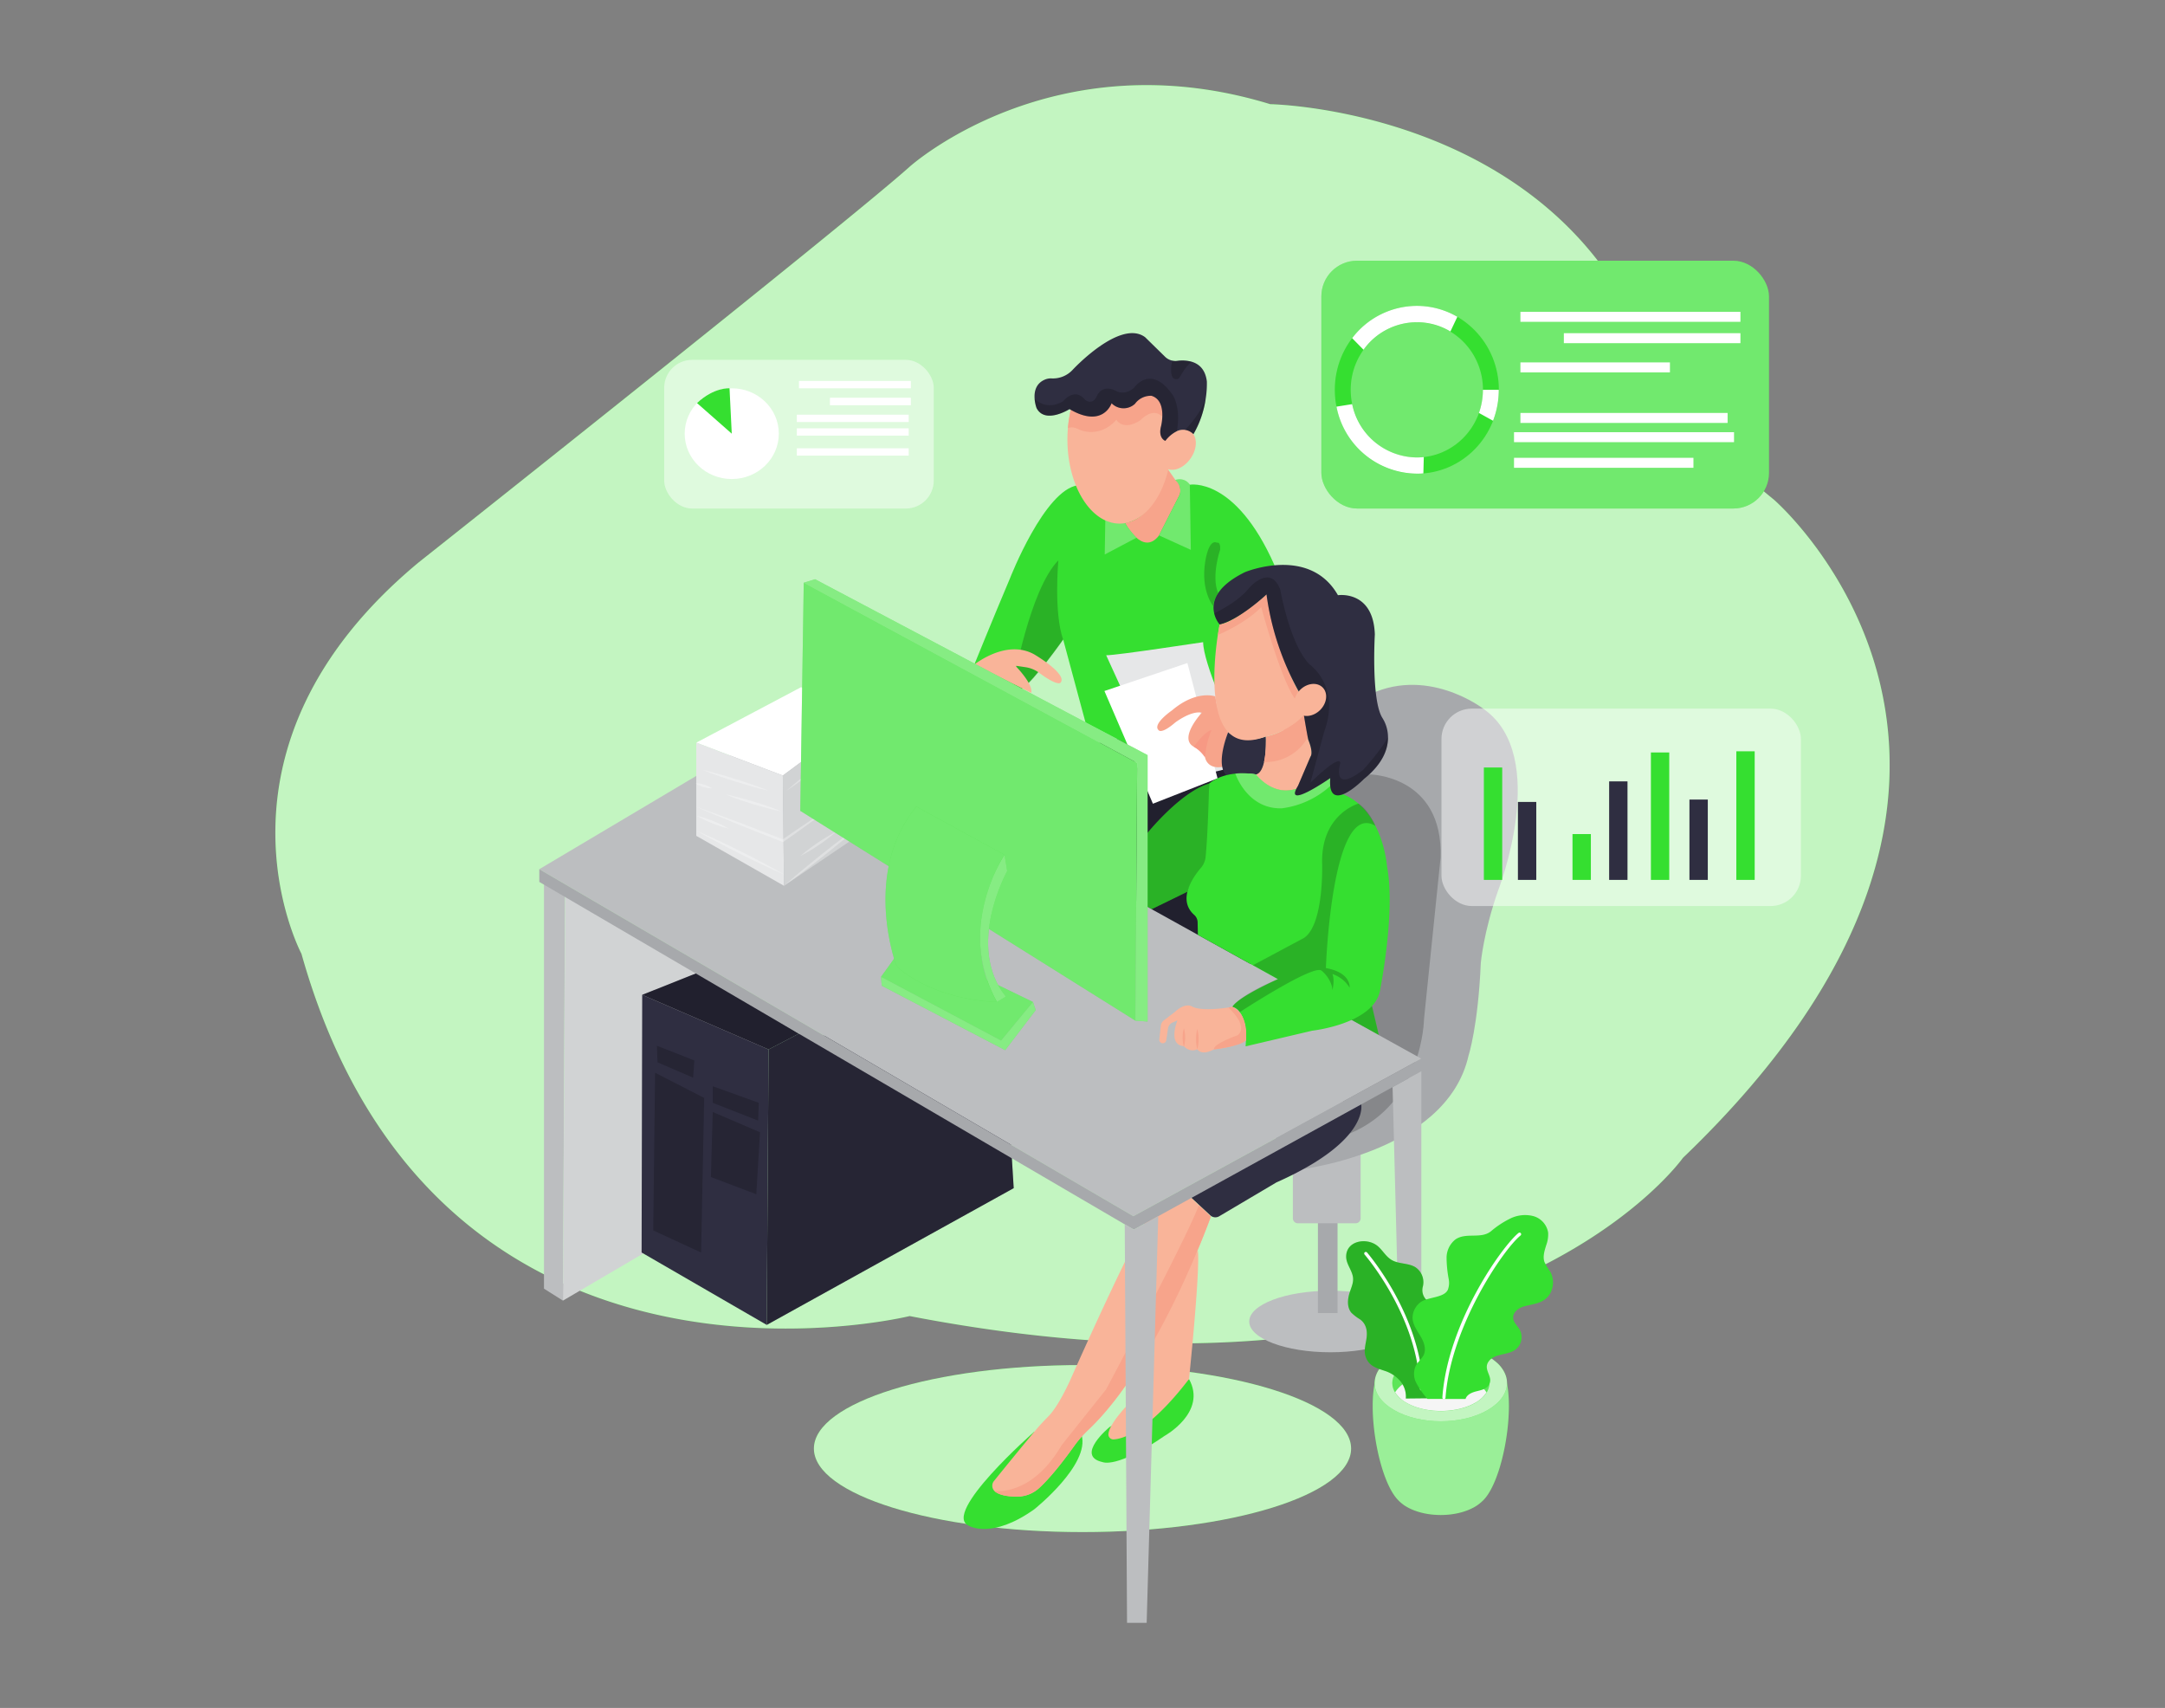  <!DOCTYPE svg PUBLIC "-//W3C//DTD SVG 1.1//EN" "http://www.w3.org/Graphics/SVG/1.1/DTD/svg11.dtd">
<svg id="fee04113-53a2-4b54-a786-d18eaa943129" data-name="Layer 1" xmlns="http://www.w3.org/2000/svg" width="865.76" height="682.89" viewBox="0 0 865.76 682.89">
<rect x="0" y="0" width="865.76" height="682.89" fill="#808080" stroke="none"/>
<defs>
<style xmlns="http://www.w3.org/1999/xhtml">*, ::after, ::before { box-sizing: border-box; }
img, svg { vertical-align: middle; }
</style>
<style xmlns="http://www.w3.org/1999/xhtml">*, body, html { -webkit-font-smoothing: antialiased; }
img, svg { max-width: 100%; }
</style>
</defs>
<path d="M363.76,526.2S174.41,572.82,120.55,381.34c0,0-43.43-81.58,46.91-156.51,0,0,170.25-134.86,196.3-158.17,0,0,57.33-51.62,144.19-25,0,0,83.73,1.34,131.12,62.74a104.73,104.73,0,0,1,16.29,31.47c3.51,10.66,15.21,32.33,54.11,64,0,0,125.08,108.22-36.48,263.07C673,462.93,596.55,571.15,363.76,526.2Z" fill="#35df30" data-primary="true"/>
<path d="M363.76,526.2S174.41,572.82,120.55,381.34c0,0-43.43-81.58,46.91-156.51,0,0,170.25-134.86,196.3-158.17,0,0,57.33-51.62,144.19-25,0,0,83.73,1.34,131.12,62.74a104.73,104.73,0,0,1,16.29,31.47c3.51,10.66,15.21,32.33,54.11,64,0,0,125.08,108.22-36.48,263.07C673,462.93,596.55,571.15,363.76,526.2Z" fill="#fff" opacity="0.7"/>
<rect x="528.4" y="104.24" width="179" height="99.08" rx="14.26" fill="#35df30" data-primary="true"/>
<rect x="528.4" y="104.24" width="179" height="99.08" rx="14.26" fill="#fff" opacity="0.3"/>
<path d="M566.58,122.3c-18.12,0-32.81,15-32.81,33.55s14.69,33.55,32.81,33.55,32.8-15,32.8-33.55S584.7,122.3,566.58,122.3Zm0,60.6c-14.61,0-26.45-12.11-26.45-27.05s11.84-27,26.45-27,26.45,12.11,26.45,27S581.19,182.9,566.58,182.9Z" fill="#35df30" data-primary="true"/>
<ellipse cx="432.88" cy="579.18" rx="107.41" ry="33.39" fill="#35df30" data-primary="true"/>
<ellipse cx="432.88" cy="579.18" rx="107.41" ry="33.39" fill="#fff" opacity="0.7"/>
<polygon points="439.71 296.93 454.24 378.96 503.46 385.93 498.36 295.15 494.03 285.59 439.71 296.93" fill="#2f2e41" data-secondary="true"/>
<polygon points="439.71 296.93 454.24 378.96 503.46 385.93 498.36 295.15 494.03 285.59 439.71 296.93" opacity="0.3"/>
<path d="M389.61,265.74s7.24-17.88,14.26-34.48c0,0,13.83-35.54,27.24-37.24l44.69-.21s18.09-3.41,33.83,32.13l-16.38,57-34.34,18.94-24.82-13-8.94-33.19s-11.28,16-16.6,19.79Z" fill="#35df30" data-primary="true"/>
<path d="M442.35,262l5.59,12.23,22.88,37.9,18.34-4.37,3.49-17.46s-11.53-25.33-11.53-33.54C481.12,256.72,446.89,262,442.35,262Z" fill="#e6e7e8"/>
<ellipse cx="532.01" cy="528.38" rx="32.46" ry="12.3" fill="#bcbec0"/>
<rect x="527.02" y="481.84" width="7.85" height="43.16" fill="#a7a9ac"/>
<path d="M517,459.81h27.11a0,0,0,0,1,0,0V487.1a2,2,0,0,1-2,2H519a2,2,0,0,1-2-2V459.81a0,0,0,0,1,0,0Z" fill="#bcbec0"/>
<path d="M517,468s61.35-6.07,70.27-46c0,0,3.82-11.68,4.89-37,0,0,1.07-12.22,6.85-28.72,0,0,21.22-54-5.78-72.85,0,0-23.14-18-47.57-4.72L500.63,437.33Z" fill="#a7a9ac"/>
<path d="M547.79,309.64s29.34.35,28.29,33.19l-6.63,64.62s-.35,33.54-29.7,45.76L524,377.41,530,320.82l12.58-10.13Z" opacity="0.2"/>
<path d="M548.61,402.08l2.77,11.85-11.06-6.13A43.93,43.93,0,0,0,548.61,402.08Z" fill="#35df30" data-primary="true"/>
<path d="M548.61,402.08l2.77,11.85-11.06-6.13A43.93,43.93,0,0,0,548.61,402.08Z" opacity="0.2"/>
<path d="M544.3,441.34s3.84,14.67-33.89,31.43l-22.9,13.55a3,3,0,0,1-3.52-.38l-7.81-7.23Z" fill="#2f2e41" data-secondary="true"/>
<path d="M443.69,570.59s-14,11.52-2.79,14c0,0,5.58,2.79,24.8-10.48,0,0,17.11-9.43,9.78-22.71Z" fill="#35df30" data-primary="true"/>
<path d="M475.48,551.37S480,508.06,479,500l-25.15,45.76-1.05,14s-9.06,8.81-9.55,13.53a2,2,0,0,0,2.16,2.23C448.91,575.29,459.29,572.58,475.48,551.37Z" fill="#f9b499"/>
<path d="M413.51,572.51s-37.24,32.66-26.06,37.55c0,0,9.08,5.59,26.2-6.64,0,0,22.35-17.81,18.86-29.69Z" fill="#35df30" data-primary="true"/>
<path d="M484.21,486.4s-20.79,58.47-48.9,85.2a44.11,44.11,0,0,0-5.62,6.36c-3.28,4.6-9.25,12.57-14.23,17.08a12.8,12.8,0,0,1-8.62,3.35c-3.11,0-7.22-.39-9.19-2.25l0,0a3,3,0,0,1-.16-4c2.8-3.49,11.32-14,17.24-21,1.44-1.69,3-3.3,4.54-4.87s4.45-5.25,8.72-14.5c0,0,26.89-60.78,33.53-68.46l14.67-4.54,3.26,3.12Z" fill="#f9b499"/>
<path d="M484.21,486.4s-20.79,58.47-48.9,85.2a44.11,44.11,0,0,0-5.62,6.36c-3.21,4.51-9,12.26-13.94,16.82a13.49,13.49,0,0,1-9.3,3.6c-3.07,0-6.92-.46-8.8-2.24,2.51.27,15.8.67,26.82-18.22l17.82-22.35s32.32-60.61,37.14-73.73Z" fill="#f7a48b"/>
<polygon points="217.53 351.26 217.53 515.25 225.11 520.03 225.95 355.19 217.53 351.26" fill="#bcbec0"/>
<polygon points="225.11 520.03 303.17 474.24 306.6 405.09 226.03 357.67 225.11 520.03" fill="#d1d3d4"/>
<polygon points="256.81 397.77 307.34 419.6 306.61 529.74 256.57 500.79 256.81 397.77" fill="#2f2e41" data-secondary="true"/>
<polygon points="261.96 428.92 281.59 438.98 280.36 500.79 261.23 491.96 261.96 428.92" opacity="0.2"/>
<polygon points="262.7 418.13 262.94 424.75 277.17 430.88 277.66 424.01 262.7 418.13" opacity="0.2"/>
<polygon points="285.02 440.94 285.02 434.32 303.42 440.94 303.17 448.05 285.02 440.94" opacity="0.2"/>
<polygon points="285.02 444.62 284.29 470.62 302.44 477.49 303.91 452.71 285.02 444.62" opacity="0.2"/>
<polygon points="306.61 529.74 405.37 475.06 401.96 419.88 319.5 413.26 307.34 419.6 306.61 529.74" fill="#2f2e41" data-secondary="true"/>
<polygon points="306.61 529.74 405.37 475.06 401.96 419.88 319.5 413.26 307.34 419.6 306.61 529.74" opacity="0.2"/>
<polygon points="256.81 397.77 307.34 419.6 319.5 413.26 279.37 388.78 256.81 397.77" fill="#2f2e41" data-secondary="true"/>
<polygon points="256.81 397.77 307.34 419.6 319.5 413.26 279.37 388.78 256.81 397.77" opacity="0.3"/>
<path d="M460.53,363.52l-2.38-1.32V333.9s13.65-17.18,25.37-20.61v29.45a16,16,0,0,1-2.2,4.79,17.85,17.85,0,0,0-6.47,9Z" fill="#35df30" data-primary="true"/>
<path d="M460.53,363.52l-2.38-1.32V333.9s13.65-17.18,25.37-20.61v29.45a16,16,0,0,1-2.2,4.79,17.85,17.85,0,0,0-6.47,9Z" opacity="0.2"/>
<polygon points="441.65 276.28 461.04 321.35 486.88 311.21 474.83 265.1 441.65 276.28" fill="#fff"/>
<path d="M486,278.45s-7.46-2.8-17.35,5.6c0,0-8.2,5.6-5.22,8,0,0,1.12,1.49,6.53-3.17,0,0,6.34-4.85,10.63-3.92,0,0-9.51,10.26-3.17,13.62,0,0,4.11,1.87,4.48,4.29,0,0,.74,4.85,7.09,3.73a35,35,0,0,1,2.19-13.92A36,36,0,0,1,486,278.45Z" fill="#f7a48b"/>
<path d="M477.39,298.6s4.11-6,7.09-6.72a35.82,35.82,0,0,0-2.61,11A13.09,13.09,0,0,0,477.39,298.6Z" fill="#f79984"/>
<path d="M491.15,292.7s-5.27,12.75-.77,17.25a29,29,0,0,1,11.93-.3s4.54.91,3.89-15.18C506.2,294.47,497.07,298.18,491.15,292.7Z" fill="#2f2e41" data-secondary="true"/>
<path d="M405.15,273.61s6.59-37.88,18.08-49.58c0,0-1.91,20.85,1.92,31.71,0,0-11.49,16.59-16.6,19.79Z" opacity="0.2"/>
<polygon points="215.66 347.53 453.22 486.27 568.38 423.29 319.9 285.59 215.66 347.53" fill="#bcbec0"/>
<polygon points="568.38 423.29 568.38 428.32 453.4 491.65 215.66 352.62 215.66 347.53 453.22 486.27 568.38 423.29" fill="#a7a9ac"/>
<path d="M502.31,309.65s-11.31-2.42-18.79,3.64c0,0-.48,20.68-1.43,29.43a7.84,7.84,0,0,1-1.85,4.28c-3.12,3.63-9.61,12.71-2.65,18.84a4.08,4.08,0,0,1,1.33,3l.1,4.94,32,17.72s-15.9,7.06-18.25,11.1c0,0,6.54.81,5.33,15.76l26.66-6.26s25.86-2.83,27.28-17.17c0,0,6.06-30.51,2.62-48.49,0,0-1.61-23-18.18-29.09L533.83,307s-12.13,6.87-12.73,7.07S511.6,320,502.31,309.65Z" fill="#35df30" data-primary="true"/>
<path d="M494,309.32s4.64,14.27,18.58,13.87a35.58,35.58,0,0,0,22.3-11.89L533.83,307,521.1,314.1s-9.3,6.46-18.79-4.45C502.31,309.65,497.13,308.82,494,309.32Z" fill="#fff" opacity="0.3"/>
<path d="M501,385.93l10,5.55s-14.69,6-18.25,11.1a3.85,3.85,0,0,1,3,2.11s29.09-19,32.64-16.65c1.21.81,4.24,4.16,4.44,7.84,0,0,1-4,0-6.43a12.88,12.88,0,0,1,6.87,5.46s.81-6-9.49-7.85c0,0,2.31-67.55,19.84-56.82,0,0-2.45-6-6.82-8.94,0,0-15,4.18-14.52,23.89,0,0,.82,24.57-7.31,29.86Z" opacity="0.2"/>
<path d="M492.74,402.58s-11.16,2.09-15.79,0c0,0-2.6-2.22-7.23,2.11L465.38,408a3.12,3.12,0,0,0-1.18,2.1l-.6,5.48a1.39,1.39,0,0,0,1.39,1.55h0a1.4,1.4,0,0,0,1.39-1.2l.69-4.71a3.06,3.06,0,0,1,1.78-2.36l2-.9s-4.07,9.84,2.6,10.34a4.54,4.54,0,0,0,5.37,1.25s1.48,2.79,6.67,0c0,0,7.48-.55,12.72-3.52C498.19,416.07,499.27,405.22,492.74,402.58Z" fill="#f9b499"/>
<path d="M473.43,418.59a14.31,14.31,0,0,1,0-7.5,14.31,14.31,0,0,1,0,7.5Z" fill="#f7a48b"/>
<path d="M478.8,419.59a15,15,0,0,1-.5-4.08,14.69,14.69,0,0,1,.5-4.09,15.07,15.07,0,0,1,.5,4.09A15.4,15.4,0,0,1,478.8,419.59Z" fill="#f7a48b"/>
<path d="M491.2,402.84s8.35,7.29,3.72,11.09c0,0-10,3.45-9.45,5.66,0,0,10.07-1.11,12.72-3.52,0,0,1.63-10.29-5.45-13.49Z" fill="#f7a48b"/>
<path d="M524.08,302.49l-5,12.62c-9.95,3.84-16.75-5.46-16.75-5.46,1.63-.46,2.59-2.51,3.15-4.95a37.37,37.37,0,0,0,.76-7.67V297c0-1.49,0-2.49,0-2.49l.12,0a17.51,17.51,0,0,0,6.44-2.47l.16-.28a48.08,48.08,0,0,0,8.45-6.1s0,0,0,0l1.61,9.18.16.94C525.46,301.49,524.08,302.49,524.08,302.49Z" fill="#f9b499"/>
<polygon points="278.44 296.93 313.04 310.08 344.95 286.45 320.34 274.76 278.44 296.93" fill="#fff"/>
<polygon points="278.44 334.2 278.44 296.93 313.04 310.08 313.52 354.17 278.44 334.2" fill="#e6e7e8"/>
<polygon points="313.52 354.17 313.04 310.08 344.95 286.45 345.19 332.74 313.52 354.17" fill="#d1d3d4"/>
<path d="M307.43,316.17c-2.25-.49-4.47-1.09-6.69-1.71s-4.42-1.28-6.61-1.95-4.38-1.41-6.54-2.19l-3.25-1.16c-1.07-.43-2.15-.82-3.22-1.27,1.13.23,2.25.53,3.37.8l3.33.9c2.22.6,4.41,1.28,6.61,2s4.38,1.41,6.54,2.18S305.3,315.28,307.43,316.17Z" fill="#fff" opacity="0.3"/>
<path d="M314.5,316.17c2.1-1.89,4.28-3.69,6.46-5.48s4.41-3.53,6.63-5.27,4.48-3.43,6.77-5.08l3.43-2.48c1.17-.8,2.32-1.62,3.5-2.4-1,1-2.13,1.86-3.2,2.79l-3.26,2.69c-2.18,1.8-4.4,3.54-6.63,5.27s-4.48,3.43-6.77,5.09S316.86,314.61,314.5,316.17Z" fill="#fff" opacity="0.3"/>
<path d="M278.2,313.25a10.55,10.55,0,0,1,3.43.49,10.71,10.71,0,0,1,3.15,1.46,12.14,12.14,0,0,1-6.58-1.95Z" fill="#fff" opacity="0.3"/>
<path d="M290.14,317.63c3.85.76,7.61,1.81,11.35,2.93s7.44,2.38,11.06,3.89c-3.85-.76-7.61-1.81-11.35-2.93S293.76,319.14,290.14,317.63Z" fill="#fff" opacity="0.3"/>
<path d="M278.2,322.5c5.89,2.06,11.73,4.25,17.57,6.43l8.73,3.36q4.37,1.66,8.71,3.42l-.44.05,5.62-3.87c1.87-1.3,3.77-2.55,5.66-3.82s3.77-2.55,5.67-3.79l5.73-3.73L330,324.62c-1.82,1.36-3.68,2.67-5.52,4s-3.69,2.67-5.55,4l-5.58,3.93-.21.15-.24-.09q-4.37-1.68-8.71-3.41l-8.69-3.46C289.69,327.35,283.92,325,278.2,322.5Z" fill="#fff" opacity="0.3"/>
<path d="M291.36,331.27a40.72,40.72,0,0,1-6.53-2.09,41.59,41.59,0,0,1-6.14-3,40.6,40.6,0,0,1,6.52,2.09A43.23,43.23,0,0,1,291.36,331.27Z" fill="#fff" opacity="0.3"/>
<path d="M320.1,342.24a76,76,0,0,1,14.37-9.75,75.13,75.13,0,0,1-14.37,9.75Z" fill="#fff" opacity="0.3"/>
<path d="M278.69,332.25c3,1.27,6,2.65,8.94,4s5.89,2.83,8.82,4.28,5.84,2.95,8.72,4.49l4.32,2.32c1.43.8,2.87,1.58,4.28,2.41-1.52-.63-3-1.32-4.5-2l-4.44-2.06c-3-1.38-5.9-2.83-8.83-4.29s-5.83-2.94-8.71-4.48S281.52,333.89,278.69,332.25Z" fill="#fff" opacity="0.3"/>
<path d="M313.52,354.17c2.53-2.27,5.13-4.46,7.74-6.63s5.26-4.31,7.91-6.43,5.33-4.2,8.05-6.24l4.07-3.06c1.39-1,2.75-2,4.15-3-1.26,1.14-2.56,2.24-3.84,3.36l-3.9,3.27c-2.61,2.18-5.26,4.31-7.91,6.43s-5.33,4.2-8.05,6.24S316.31,352.22,313.52,354.17Z" fill="#fff" opacity="0.3"/>
<path d="M523.18,294.4s-.06.13-.19.37a19.33,19.33,0,0,1-17.53,9.93,37.37,37.37,0,0,0,.76-7.67V297a13.25,13.25,0,0,0,0-2.49l.12,0a34,34,0,0,0,7-2.5s0-.32,0-.33c2.82-1.38,5.91-3.11,8.05-6,0,0,0,0,0,0Z" fill="#f7a48b"/>
<path d="M389.61,265.74s12.77-10.43,24.05-4.05c0,0,13.4,7.88,10.43,11.28,0,0-1.07,1.59-8.5-3.93a12.16,12.16,0,0,0-5.46-2.27l-3.67-.54a.15.15,0,0,0-.14.26c1.39,1.46,6.8,7.37,6.06,10.53Z" fill="#f9b499"/>
<path d="M487.93,219.77s-3.62,10.43-.85,17.24c0,0-2.13,3.83-1.92,5.32,0,0-5.11-6-3.19-17.88,0,0,1.28-9.15,4.68-7.45C486.65,217,488.14,216.37,487.93,219.77Z" opacity="0.2"/>
<path d="M449.84,209s7.05,13.72,13.64,5.09l8.33-16.42S473,194,470,191.87l-3.08-4.41S461.17,208.29,449.84,209Z" fill="#f7a48b"/>
<path d="M442,207.82l-.23,13.88L454.46,215s-3.7-3.93-4.62-6C449.84,209,445,209.68,442,207.82Z" fill="#35df30" data-primary="true"/>
<path d="M442,207.82l-.23,13.88L454.46,215s-3.7-3.93-4.62-6C449.84,209,445,209.68,442,207.82Z" fill="#fff" opacity="0.3"/>
<path d="M463.48,214.07l12.72,5.78-.4-26s-1.68-3.1-5.84-1.94a5.65,5.65,0,0,1,1.85,5.78Z" fill="#35df30" data-primary="true"/>
<path d="M463.48,214.07l12.72,5.78-.4-26s-1.68-3.1-5.84-1.94a5.65,5.65,0,0,1,1.85,5.78Z" fill="#fff" opacity="0.3"/>
<path d="M468.56,175.72c0,18.57-9.34,33.63-20.86,33.63s-20.85-15.06-20.85-33.63c0-1.52.06-3,.19-4.49,1.36-16.45,10.09-29.13,20.66-29.13,9.14,0,16.92,9.48,19.72,22.68A52,52,0,0,1,468.56,175.72Z" fill="#f9b499"/>
<ellipse cx="471.08" cy="179.79" rx="8.86" ry="6.16" transform="translate(55.22 464.93) rotate(-55.33)" fill="#f9b499"/>
<path d="M467.42,164.78l-2.91,1.58c-3.83-3.62-8.51,1.7-8.51,1.7-7,4.47-9.57-.21-9.57-.21-6.81,7.66-14.69,4-14.69,4-2.45-1.37-4-1-4.7-.66,1.36-16.45,10.09-29.13,20.66-29.13C456.84,142.1,464.62,151.58,467.42,164.78Z" fill="#f7a48b"/>
<path d="M482.14,159.44v0a39.36,39.36,0,0,1-4.9,14.15,5.84,5.84,0,0,0-3.37-1.71,5.72,5.72,0,0,0-3.26.52,12.82,12.82,0,0,0-4.6,3.87s-3-1-1.71-5.89c0,0,2.56-10.21-3.83-12.13a7.78,7.78,0,0,0-6.6,3.19,6.71,6.71,0,0,1-9.36-.21s-3.4,10.22-16.81,2.34c0,0-9.79,6.17-13.19-.42a14.42,14.42,0,0,1-.78-3.73c-.21-2.76.43-6.31,4.51-7.8a6.27,6.27,0,0,1,2.32-.32,10.71,10.71,0,0,0,8.42-3.48s18.94-20.42,28.94-13l7.95,7.79a5.86,5.86,0,0,0,2.87,1.57,5.49,5.49,0,0,0,2,.11,14.1,14.1,0,0,1,6,.4h0c2.76.89,5.27,3,5.87,7.8A38.08,38.08,0,0,1,482.14,159.44Z" fill="#2f2e41" data-secondary="true"/>
<path d="M470.61,172.42a12.82,12.82,0,0,0-4.6,3.87s-3-1-1.71-5.89c0,0,2.56-10.21-3.83-12.13a7.78,7.78,0,0,0-6.6,3.19,6.71,6.71,0,0,1-9.36-.21s-3.4,10.22-16.81,2.34c0,0-9.79,6.17-13.19-.42a14.42,14.42,0,0,1-.78-3.73c1.09,1.1,5.25,4.59,11.42,1,0,0,4.46-5.75,8.72-.64,0,0,2.77,2.56,4.68-1.27,0,0,1.92-5.33,7.88-2.13,0,0,3.19,1.91,7-1.28,0,0,6.6-9.79,15.32,2.55C468.77,157.63,472.39,162.34,470.61,172.42Z" opacity="0.2"/>
<path d="M476.72,144.73c-1.66.6-3.8,4.08-4.9,6a1.68,1.68,0,0,1-3-.07c-1.09-2.21-.08-6.26-.08-6.26l0-.22a5.49,5.49,0,0,0,2,.11A14.1,14.1,0,0,1,476.72,144.73Z" opacity="0.2"/>
<path d="M482.14,159.46a39.36,39.36,0,0,1-4.9,14.15,5.84,5.84,0,0,0-3.37-1.71C474.94,170.81,480.09,165.36,482.14,159.46Z" opacity="0.2"/>
<path d="M523.36,283.14a28.4,28.4,0,0,1-17.17,11.34c-24.72,9.41-21.13-27.73-19.2-40.59.4-2.63.72-4.24.72-4.24,6.15-.62,18.75-12,18.75-12,3.6,20.38,9.66,33.49,13.46,40.16A44.76,44.76,0,0,0,523.36,283.14Z" fill="#f9b499"/>
<path d="M519.92,277.82l-1,2.86c-5.78-5.36-14.57-37.93-14.57-37.93-6.27,6.48-16.8,10.92-17.33,11.14.4-2.63.72-4.24.72-4.24,6.15-.62,18.75-12,18.75-12C510.06,258,516.12,271.15,519.92,277.82Z" fill="#f7a48b"/>
<path d="M555.05,294.72c.06,4.47-1.83,10.47-9.57,16.69,0,0-14.75,15.06-13.52-.31,0,0-19.05,13.22-12.9,3.08l5-11.69s1.33-1.28-.93-6.78c0,0-1-5.22-1.77-10.12l2-2.45a110.75,110.75,0,0,1-16.9-45.48s-10.76,10.14-18.75,12a10.92,10.92,0,0,1-2.16-4.43c-1-4.12.22-10.52,12.3-16.47,0,0,25.81-10.75,37.18,9.22,0,0,14.14-2.15,14.75,15.67,0,0-1.53,26.43,3.08,33.49A14.53,14.53,0,0,1,555.05,294.72Z" fill="#2f2e41" data-secondary="true"/>
<path d="M555.05,294.72c.06,4.47-1.83,10.47-9.57,16.69,0,0-14.75,15.06-13.52-.31,0,0-19.05,13.22-12.9,3.08l5-11.69s1.33-1.28-.93-6.78c0,0-1-5.22-1.77-10.12l2-2.45a110.75,110.75,0,0,1-16.9-45.48s-10.76,10.14-18.75,12a10.92,10.92,0,0,1-2.16-4.43c1.63-.78,9.71-4.78,13.84-10,0,0,8.6-10.14,12.6.61,0,0,3.69,21.51,11.67,29.81,0,0,12.6,8.6,5.84,27L524,313s11.37-11.37,12-8c0,0-4,12.9,9.21,2.76C545.17,307.72,552.1,300.21,555.05,294.72Z" opacity="0.2"/>
<ellipse cx="523.9" cy="279.86" rx="7.07" ry="5.68" transform="translate(-44.44 452.42) rotate(-45)" fill="#f9b499"/>
<polygon points="320.02 324.19 454.04 408.09 454.74 305.05 321.41 232.99 320.02 324.19" fill="#35df30" data-primary="true"/>
<polygon points="320.02 324.19 454.04 408.09 454.74 305.05 321.41 232.99 320.02 324.19" fill="#fff" opacity="0.3"/>
<polygon points="454.04 408.09 458.91 408.44 458.91 301.91 325.94 231.6 321.41 232.99 454.74 305.05 454.04 408.09" fill="#35df30" data-primary="true"/>
<polygon points="454.04 408.09 458.91 408.44 458.91 301.91 325.94 231.6 321.41 232.99 454.74 305.05 454.04 408.09" fill="#fff" opacity="0.4"/>
<polygon points="352.32 390.58 400.33 416.08 413.08 400.62 362.63 376.21 352.32 390.58" fill="#35df30" data-primary="true"/>
<polygon points="352.32 390.58 400.33 416.08 413.08 400.62 362.63 376.21 352.32 390.58" fill="#fff" opacity="0.3"/>
<polygon points="352.32 390.58 352.6 394.11 401.96 419.88 414.17 403.87 413.08 400.62 400.33 416.08 352.32 390.58" fill="#35df30" data-primary="true"/>
<polygon points="352.32 390.58 352.6 394.11 401.96 419.88 414.17 403.87 413.08 400.62 400.33 416.08 352.32 390.58" fill="#fff" opacity="0.4"/>
<path d="M401.69,341.76l1.08,6.51s-16.81,30.11-.54,50.18l-3.53,2.17S381.35,373.22,401.69,341.76Z" fill="#35df30" data-primary="true"/>
<path d="M401.69,341.76l1.08,6.51s-16.81,30.11-.54,50.18l-3.53,2.17S381.35,373.22,401.69,341.76Z" fill="#fff" opacity="0.4"/>
<path d="M366.43,322.5l35.26,19.26s-19.8,29.29-3,58.86c0,0-22.3,0-38.74-13a6.1,6.1,0,0,1-2-3C355.47,376.9,347.35,345.82,366.43,322.5Z" fill="#35df30" data-primary="true"/>
<path d="M366.43,322.5l35.26,19.26s-19.8,29.29-3,58.86c0,0-22.3,0-38.74-13a6.1,6.1,0,0,1-2-3C355.47,376.9,347.35,345.82,366.43,322.5Z" fill="#fff" opacity="0.3"/>
<polygon points="449.77 489.53 450.69 648.85 458.54 648.85 463.17 486.27 453.4 491.65 449.77 489.53" fill="#bcbec0"/>
<polygon points="560.9 590.71 556.88 434.66 568.38 428.32 568.38 590.71 560.9 590.71" fill="#bcbec0"/>
<g id="a46a253d-2a5d-4a78-9234-617a83f021c3" data-name="freepik--Plant--inject-56">
<g id="e210bd5c-9032-4afa-befd-a14819bedf5c" data-name="freepik--Pot--inject-56">
<path d="M593.24,599.75c9.13-9.3,14.49-47.22,5.59-54.6H553.49c-8.9,7.38-3.55,45.27,5.58,54.6l.25.26.31.31c.26.24.54.48.83.72a1.18,1.18,0,0,0,.22.17c.22.18.43.36.68.53a13.24,13.24,0,0,0,1.19.75c7.5,4.34,19.67,4.34,27.18,0h0a12.68,12.68,0,0,0,1.19-.77c.23-.15.44-.32.64-.47l.27-.22c.28-.23.55-.46.8-.7L593,600Z" fill="#35df30" data-primary="true"/>
<g opacity="0.5">
<path d="M593.24,599.75c9.13-9.3,14.49-47.22,5.59-54.6H553.49c-8.9,7.38-3.55,45.27,5.58,54.6l.25.26.31.31c.26.24.54.48.83.72a1.18,1.18,0,0,0,.22.17c.22.18.43.36.68.53a13.24,13.24,0,0,0,1.19.75c7.5,4.34,19.67,4.34,27.18,0h0a12.68,12.68,0,0,0,1.19-.77c.23-.15.44-.32.64-.47l.27-.22c.28-.23.55-.46.8-.7L593,600Z" fill="#fff"/>
</g>
<path d="M557.47,542.17c-10.35,6-10.35,15.65,0,21.62s27.08,6,37.42,0,10.34-15.65,0-21.62S567.8,536.2,557.47,542.17Z" fill="#35df30" data-primary="true"/>
<g opacity="0.7">
<path d="M557.47,542.17c-10.35,6-10.35,15.65,0,21.62s27.08,6,37.42,0,10.34-15.65,0-21.62S567.8,536.2,557.47,542.17Z" fill="#fff"/>
</g>
<path d="M562.45,545.05c-7.59,4.37-7.59,11.52,0,15.87s19.9,4.38,27.49,0,7.59-11.52,0-15.87S570,540.66,562.45,545.05Z" fill="#35df30" data-primary="true"/>
<g opacity="0.2">
<path d="M562.45,545.05c-7.59,4.37-7.59,11.52,0,15.87s19.9,4.38,27.49,0,7.59-11.52,0-15.87S570,540.66,562.45,545.05Z" fill="#fff"/>
</g>
<path d="M589.93,552.52c-7.59-4.38-19.91-4.38-27.5,0a12.54,12.54,0,0,0-4.54,4.17,12.73,12.73,0,0,0,4.54,4.18c7.59,4.37,19.91,4.37,27.5,0a12.92,12.92,0,0,0,4.51-4.12A12.53,12.53,0,0,0,589.93,552.52Z" fill="#f5f5f5"/>
<path d="M578.79,544.66a8.44,8.44,0,0,1-2-2.37,5.17,5.17,0,0,1,.52-4.4c.71-1.34,1.71-2.56,2.36-3.91a8.85,8.85,0,0,0-4.21-11.8l-.09,0c-1.1-.52-2.31-.79-3.39-1.37a5.45,5.45,0,0,1-3-6.4,7.21,7.21,0,0,0-3-7.76c-2.85-1.73-6.65-1.19-9.5-2.89-2.42-1.44-3.6-4-5.74-5.69-4.36-3.43-12.6-1.95-12.42,4.56.09,3,2.56,5.48,2.76,8.46.13,2-.77,3.84-1.38,5.77-.86,2.65-1.1,5.84.69,8a18.86,18.86,0,0,0,3.52,2.69c2.7,2,3,5.12,2.44,8.21-.39,2.27-1,4.64-.21,6.8,1.28,3.69,4.37,4.45,7.57,5.54a13.59,13.59,0,0,1,6.21,4.07,9.55,9.55,0,0,1,2.25,7l13.43-.14a2.31,2.31,0,0,1-.11-2.91,6.35,6.35,0,0,1,2.56-1.87,7.43,7.43,0,0,0,2.56-1.78,4.54,4.54,0,0,0,.6-4.13A8.81,8.81,0,0,0,578.79,544.66Z" fill="#35df30" data-primary="true"/>
<path d="M578.79,544.66a8.44,8.44,0,0,1-2-2.37,5.17,5.17,0,0,1,.52-4.4c.71-1.34,1.71-2.56,2.36-3.91a8.85,8.85,0,0,0-4.21-11.8l-.09,0c-1.1-.52-2.31-.79-3.39-1.37a5.45,5.45,0,0,1-3-6.4,7.21,7.21,0,0,0-3-7.76c-2.85-1.73-6.65-1.19-9.5-2.89-2.42-1.44-3.6-4-5.74-5.69-4.36-3.43-12.6-1.95-12.42,4.56.09,3,2.56,5.48,2.76,8.46.13,2-.77,3.84-1.38,5.77-.86,2.65-1.1,5.84.69,8a18.86,18.86,0,0,0,3.52,2.69c2.7,2,3,5.12,2.44,8.21-.39,2.27-1,4.64-.21,6.8,1.28,3.69,4.37,4.45,7.57,5.54a13.59,13.59,0,0,1,6.21,4.07,9.55,9.55,0,0,1,2.25,7l13.43-.14a2.31,2.31,0,0,1-.11-2.91,6.35,6.35,0,0,1,2.56-1.87,7.43,7.43,0,0,0,2.56-1.78,4.54,4.54,0,0,0,.6-4.13A8.81,8.81,0,0,0,578.79,544.66Z" opacity="0.2" style="isolation:isolate"/>
<path d="M568.47,555.94a.63.63,0,0,1-.64-.61h0c-.76-29-21.91-53.43-22.11-53.68a.65.65,0,0,1,0-.91.67.67,0,0,1,.91,0c.21.25,21.65,25.08,22.43,54.49a.64.64,0,0,1-.62.66h0Z" fill="#fff"/>
<path d="M570.83,559.32a31.9,31.9,0,0,1-4.62-6.67,7.74,7.74,0,0,1,0-6.68c.88-1.6,2.48-2.74,3.2-4.42,1-2.43-.1-5.19-1.46-7.45s-3-4.53-3.09-7.15a7.89,7.89,0,0,1,3-6.13c2.81-2.32,9.56-1.77,11.11-5.12a7.84,7.84,0,0,0,.34-4.34,48.25,48.25,0,0,1-.84-8.47,9.34,9.34,0,0,1,3.62-7.38c4.3-2.86,10.11,0,14.14-3.22a36.92,36.92,0,0,1,7.79-5.12,13.37,13.37,0,0,1,9.12-.94,8.23,8.23,0,0,1,5.94,6.56,12.44,12.44,0,0,1-.78,5.12c-.66,2.16-1.42,4.49-.7,6.64a23.88,23.88,0,0,0,2.34,3.92,9,9,0,0,1-.14,8.85c-2.42,4-6.71,3.95-10.69,5.12-2.1.66-4.2,2.38-4,4.57.14,1.83,1.77,3.13,2.65,4.74a6.31,6.31,0,0,1-1.74,7.87c-3.11,2.29-8.06,1.47-10.52,4.47-2.92,3.56,2.06,6.27-.17,9.74-1,1.58-3.07,2-4.89,2.45s-3.84,1.28-4.39,3.08Z" fill="#35df30" data-primary="true"/>
<path d="M577.54,559.42h-.16a.64.64,0,0,1-.59-.68c2.1-30,24.05-60.62,30.45-65.76a.66.66,0,0,1,.91.09.65.65,0,0,1-.1.91c-6.94,5.59-28,36.56-30,64.85A.69.69,0,0,1,577.54,559.42Z" fill="#fff"/>
</g>
</g>
<rect x="608" y="124.68" width="87.98" height="3.99" fill="#fff"/>
<rect x="625.37" y="133.22" width="70.61" height="3.99" fill="#fff"/>
<rect x="608" y="144.9" width="59.79" height="3.99" fill="#fff"/>
<rect x="608" y="165.11" width="82.85" height="3.99" fill="#fff"/>
<rect x="605.44" y="172.8" width="87.98" height="3.99" fill="#fff"/>
<rect x="605.44" y="183.05" width="71.75" height="3.99" fill="#fff"/>
<path d="M582.78,126.67a32.11,32.11,0,0,0-16.2-4.37,32.51,32.51,0,0,0-25.87,12.91l4.55,4.63a26.21,26.21,0,0,1,21.32-11A25.84,25.84,0,0,1,580,132.54Zm-13.42,56.08a25.62,25.62,0,0,1-2.78.15,26.62,26.62,0,0,1-25.86-21.31l-6.28,1a33,33,0,0,0,32.14,26.79c.88,0,1.75,0,2.61-.11ZM593,155.85a27.54,27.54,0,0,1-1.59,9.26l5.64,3.12a34.09,34.09,0,0,0,2.3-12.38Z" fill="#fff"/>
<rect x="576.43" y="283.33" width="143.73" height="78.93" rx="12.12" fill="#fff" opacity="0.47"/>
<rect x="593.38" y="306.87" width="7.34" height="44.94" fill="#35df30" data-primary="true"/>
<rect x="607" y="320.64" width="7.34" height="31.17" fill="#2f2e41" data-secondary="true"/>
<rect x="628.83" y="333.49" width="7.34" height="18.32" fill="#35df30" data-primary="true"/>
<rect x="643.48" y="312.42" width="7.34" height="39.39" fill="#2f2e41" data-secondary="true"/>
<rect x="660.18" y="300.86" width="7.34" height="50.95" fill="#35df30" data-primary="true"/>
<rect x="675.59" y="319.69" width="7.34" height="32.12" fill="#2f2e41" data-secondary="true"/>
<rect x="694.34" y="300.39" width="7.34" height="51.42" fill="#35df30" data-primary="true"/>
<rect x="265.6" y="143.88" width="107.8" height="59.45" rx="11.19" fill="#fff" opacity="0.47"/>
<rect x="319.5" y="152.32" width="44.74" height="2.93" fill="#fff"/>
<rect x="318.64" y="171.25" width="44.74" height="2.93" fill="#fff"/>
<rect x="318.64" y="179.24" width="44.74" height="2.93" fill="#fff"/>
<rect x="318.64" y="165.81" width="44.74" height="2.93" fill="#fff"/>
<rect x="331.88" y="159.03" width="32.36" height="3" fill="#fff"/>
<ellipse cx="292.62" cy="173.39" rx="18.82" ry="18.14" fill="#fff"/>
<path d="M278.73,161.16l13.89,12.23-.89-18.14S285.43,154.79,278.73,161.16Z" fill="#35df30" data-primary="true"/>
</svg>